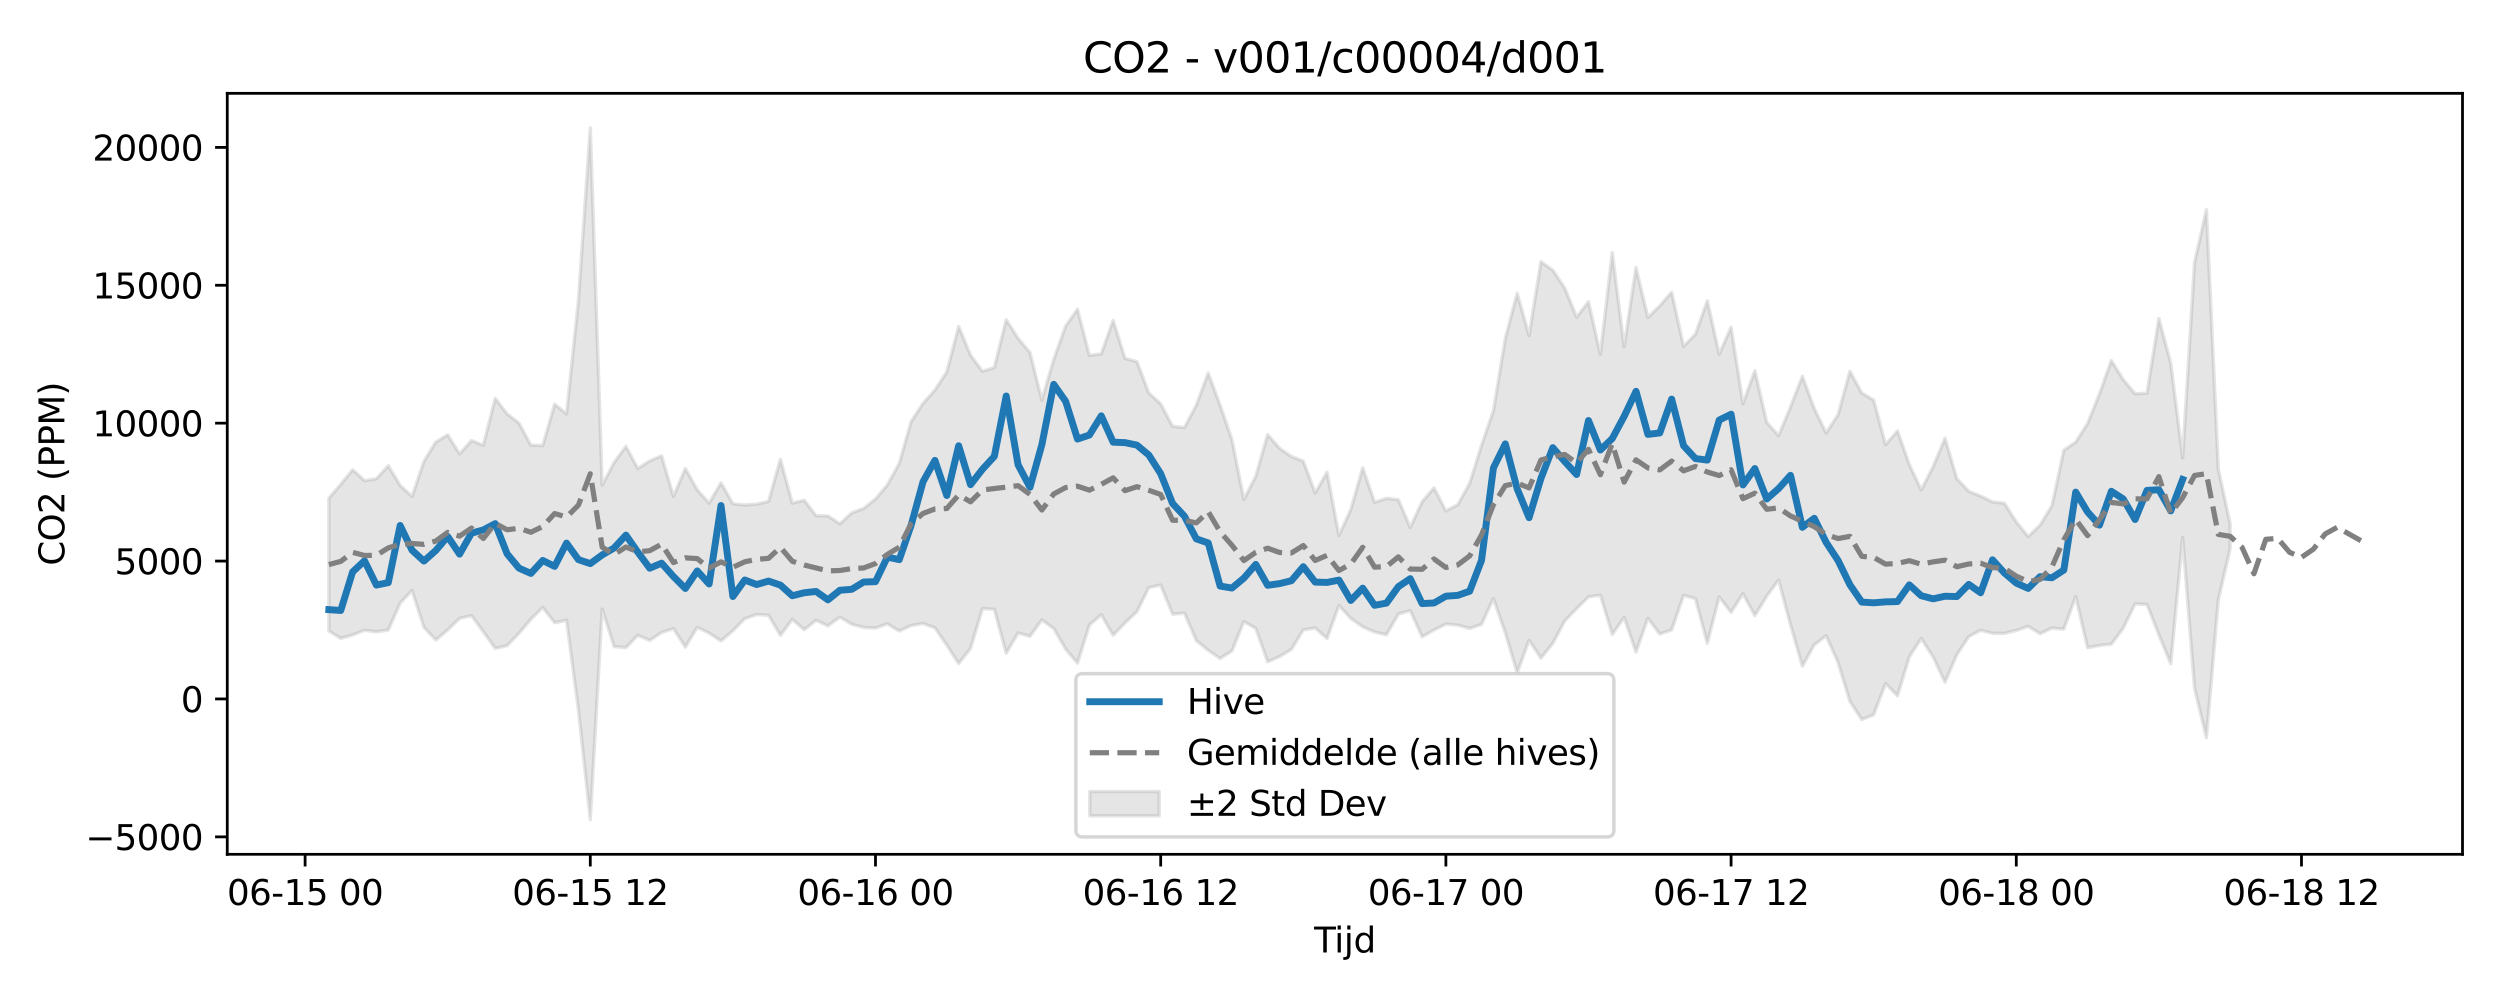 <?xml version="1.0" encoding="utf-8" standalone="no"?>
<!DOCTYPE svg PUBLIC "-//W3C//DTD SVG 1.1//EN"
  "http://www.w3.org/Graphics/SVG/1.1/DTD/svg11.dtd">
<svg xmlns:xlink="http://www.w3.org/1999/xlink" width="720pt" height="288pt" viewBox="0 0 720 288" xmlns="http://www.w3.org/2000/svg" version="1.1">
 <defs>
  <style type="text/css">*{stroke-linejoin: round; stroke-linecap: butt}</style>
 </defs>
 <g id="figure_1">
  <g id="patch_1">
   <path d="M 0 288 
L 720 288 
L 720 0 
L 0 0 
z
" style="fill: #ffffff"/>
  </g>
  <g id="axes_1">
   <g id="patch_2">
    <path d="M 65.45 246.04 
L 709.2 246.04 
L 709.2 26.88 
L 65.45 26.88 
z
" style="fill: #ffffff"/>
   </g>
   <g id="FillBetweenPolyCollection_1">
    <defs>
     <path id="md2207ebd3d" d="M 94.711 -144.505 
L 94.711 -106.296 
L 98.134 -104.149 
L 101.556 -105.129 
L 104.979 -106.464 
L 108.401 -106.031 
L 111.823 -106.551 
L 115.246 -114.322 
L 118.668 -117.931 
L 122.09 -107.316 
L 125.513 -103.682 
L 128.935 -106.59 
L 132.358 -109.899 
L 135.78 -110.711 
L 139.202 -106.063 
L 142.625 -101.258 
L 146.047 -102.054 
L 149.469 -105.59 
L 152.892 -109.633 
L 156.314 -113.046 
L 159.737 -108.654 
L 163.159 -109.371 
L 166.581 -83.58 
L 170.004 -51.922 
L 173.426 -112.604 
L 176.849 -101.773 
L 180.271 -101.484 
L 183.693 -105.042 
L 187.116 -103.551 
L 190.538 -105.84 
L 193.96 -106.954 
L 197.383 -101.615 
L 200.805 -107.307 
L 204.228 -105.653 
L 207.65 -103.421 
L 211.072 -106.327 
L 214.495 -109.816 
L 217.917 -111.025 
L 221.339 -110.796 
L 224.762 -105.009 
L 228.184 -109.615 
L 231.607 -106.638 
L 235.029 -109.355 
L 238.451 -107.757 
L 241.874 -110.27 
L 245.296 -108.201 
L 248.719 -107.299 
L 252.141 -107.111 
L 255.563 -108.323 
L 258.986 -106.271 
L 262.408 -107.834 
L 265.83 -108.431 
L 269.253 -107.189 
L 272.675 -102.196 
L 276.098 -96.897 
L 279.52 -101.253 
L 282.942 -112.696 
L 286.365 -112.519 
L 289.787 -99.861 
L 293.21 -105.693 
L 296.632 -104.758 
L 300.054 -109.466 
L 303.477 -106.975 
L 306.899 -101.075 
L 310.321 -97.002 
L 313.744 -108.002 
L 317.166 -110.962 
L 320.589 -105.039 
L 324.011 -108.609 
L 327.433 -111.819 
L 330.856 -118.778 
L 334.278 -119.501 
L 337.7 -111.116 
L 341.123 -111.425 
L 344.545 -103.491 
L 347.968 -100.711 
L 351.39 -98.356 
L 354.812 -100.538 
L 358.235 -108.984 
L 361.657 -107.026 
L 365.08 -97.409 
L 368.502 -98.893 
L 371.924 -100.966 
L 375.347 -106.58 
L 378.769 -107.15 
L 382.191 -104.107 
L 385.614 -113.606 
L 389.036 -109.884 
L 392.459 -107.488 
L 395.881 -105.976 
L 399.303 -105.194 
L 402.726 -111.151 
L 406.148 -112.146 
L 409.57 -104.604 
L 412.993 -106.54 
L 416.415 -108.271 
L 419.838 -107.964 
L 423.26 -106.998 
L 426.682 -108.181 
L 430.105 -115.594 
L 433.527 -105.748 
L 436.95 -94.215 
L 440.372 -103.611 
L 443.794 -98.43 
L 447.217 -102.735 
L 450.639 -109.166 
L 454.061 -112.701 
L 457.484 -116.091 
L 460.906 -116.6 
L 464.329 -105.274 
L 467.751 -110.151 
L 471.173 -100.209 
L 474.596 -109.945 
L 478.018 -105.41 
L 481.44 -106.566 
L 484.863 -116.543 
L 488.285 -115.591 
L 491.708 -102.75 
L 495.13 -116.097 
L 498.552 -111.635 
L 501.975 -117.035 
L 505.397 -110.698 
L 508.82 -116.31 
L 512.242 -120.926 
L 515.664 -108.047 
L 519.087 -96.128 
L 522.509 -102.298 
L 525.931 -104.86 
L 529.354 -97.214 
L 532.776 -85.988 
L 536.199 -80.753 
L 539.621 -82.165 
L 543.043 -91.142 
L 546.466 -87.588 
L 549.888 -98.827 
L 553.311 -104.102 
L 556.733 -98.799 
L 560.155 -91.526 
L 563.578 -99.445 
L 567 -104.655 
L 570.422 -106.492 
L 573.845 -105.613 
L 577.267 -105.587 
L 580.69 -106.434 
L 584.112 -107.606 
L 587.534 -105.497 
L 590.957 -107.121 
L 594.379 -106.812 
L 597.801 -116.172 
L 601.224 -101.449 
L 604.646 -102.103 
L 608.069 -102.481 
L 611.491 -107.085 
L 614.913 -114.084 
L 618.336 -113.919 
L 621.758 -105.178 
L 625.181 -96.848 
L 628.603 -133.2 
L 632.025 -89.754 
L 635.448 -75.549 
L 638.87 -115.217 
L 642.292 -130.009 
L 642.292 -137.078 
L 642.292 -137.078 
L 638.87 -152.98 
L 635.448 -227.6 
L 632.025 -212.407 
L 628.603 -156.165 
L 625.181 -183.405 
L 621.758 -196.275 
L 618.336 -174.75 
L 614.913 -174.581 
L 611.491 -178.666 
L 608.069 -184.164 
L 604.646 -174.564 
L 601.224 -166.038 
L 597.801 -160.664 
L 594.379 -158.318 
L 590.957 -142.372 
L 587.534 -136.734 
L 584.112 -133.458 
L 580.69 -137.692 
L 577.267 -143.074 
L 573.845 -143.444 
L 570.422 -145.122 
L 567 -146.484 
L 563.578 -150.126 
L 560.155 -161.817 
L 556.733 -153.579 
L 553.311 -146.901 
L 549.888 -154.209 
L 546.466 -163.898 
L 543.043 -159.916 
L 539.621 -172.79 
L 536.199 -174.785 
L 532.776 -181.071 
L 529.354 -168.58 
L 525.931 -163.292 
L 522.509 -170.343 
L 519.087 -179.655 
L 515.664 -170.774 
L 512.242 -162.52 
L 508.82 -166.365 
L 505.397 -181.236 
L 501.975 -171.739 
L 498.552 -193.778 
L 495.13 -185.99 
L 491.708 -201.357 
L 488.285 -191.724 
L 484.863 -188.265 
L 481.44 -203.861 
L 478.018 -199.935 
L 474.596 -196.555 
L 471.173 -210.935 
L 467.751 -188.146 
L 464.329 -215.228 
L 460.906 -185.948 
L 457.484 -201.094 
L 454.061 -196.664 
L 450.639 -205.072 
L 447.217 -210.168 
L 443.794 -212.626 
L 440.372 -191.352 
L 436.95 -203.545 
L 433.527 -190.545 
L 430.105 -169.712 
L 426.682 -159.716 
L 423.26 -148.796 
L 419.838 -142.647 
L 416.415 -140.849 
L 412.993 -147.487 
L 409.57 -143.492 
L 406.148 -136.087 
L 402.726 -144.093 
L 399.303 -144.479 
L 395.881 -143.342 
L 392.459 -153.26 
L 389.036 -141.267 
L 385.614 -133.773 
L 382.191 -152.015 
L 378.769 -146.021 
L 375.347 -155.19 
L 371.924 -156.514 
L 368.502 -158.899 
L 365.08 -162.836 
L 361.657 -150.833 
L 358.235 -144.131 
L 354.812 -161.365 
L 351.39 -171.324 
L 347.968 -180.578 
L 344.545 -171.322 
L 341.123 -164.854 
L 337.7 -165.238 
L 334.278 -171.685 
L 330.856 -174.815 
L 327.433 -183.863 
L 324.011 -184.768 
L 320.589 -195.735 
L 317.166 -186.06 
L 313.744 -185.655 
L 310.321 -198.959 
L 306.899 -194.086 
L 303.477 -184.501 
L 300.054 -172.765 
L 296.632 -186.476 
L 293.21 -190.555 
L 289.787 -195.904 
L 286.365 -182.135 
L 282.942 -181.066 
L 279.52 -185.698 
L 276.098 -193.991 
L 272.675 -180.906 
L 269.253 -175.632 
L 265.83 -171.829 
L 262.408 -166.573 
L 258.986 -154.562 
L 255.563 -148.34 
L 252.141 -144.297 
L 248.719 -141.555 
L 245.296 -140.299 
L 241.874 -137.127 
L 238.451 -139.417 
L 235.029 -139.465 
L 231.607 -143.922 
L 228.184 -143.095 
L 224.762 -155.714 
L 221.339 -143.597 
L 217.917 -142.789 
L 214.495 -142.579 
L 211.072 -142.916 
L 207.65 -148.944 
L 204.228 -143.097 
L 200.805 -146.927 
L 197.383 -153.07 
L 193.96 -145.032 
L 190.538 -156.709 
L 187.116 -155.269 
L 183.693 -153.07 
L 180.271 -159.448 
L 176.849 -154.785 
L 173.426 -148.272 
L 170.004 -251.158 
L 166.581 -201.471 
L 163.159 -168.814 
L 159.737 -171.554 
L 156.314 -159.676 
L 152.892 -159.793 
L 149.469 -166.129 
L 146.047 -168.806 
L 142.625 -173.262 
L 139.202 -159.774 
L 135.78 -161.117 
L 132.358 -157.29 
L 128.935 -162.764 
L 125.513 -160.688 
L 122.09 -155.123 
L 118.668 -145.018 
L 115.246 -148.195 
L 111.823 -153.881 
L 108.401 -150.111 
L 104.979 -149.572 
L 101.556 -152.716 
L 98.134 -148.492 
L 94.711 -144.505 
z
" style="stroke: #808080; stroke-opacity: 0.2"/>
    </defs>
    <g clip-path="url(#pa7e0ad88be)">
     <use xlink:href="#md2207ebd3d" x="0" y="288" style="fill: #808080; fill-opacity: 0.2; stroke: #808080; stroke-opacity: 0.2"/>
    </g>
   </g>
   <g id="matplotlib.axis_1">
    <g id="xtick_1">
     <g id="line2d_1">
      <defs>
       <path id="mec229fa449" d="M 0 0 
L 0 3.5 
" style="stroke: #000000; stroke-width: 0.8"/>
      </defs>
      <g>
       <use xlink:href="#mec229fa449" x="87.867" y="246.04" style="stroke: #000000; stroke-width: 0.8"/>
      </g>
     </g>
     <g id="text_1">
      <!-- 06-15 00 -->
      <g transform="translate(65.386 260.638) scale(0.1 -0.1)">
       <defs>
        <path id="DejaVuSans-30" d="M 2034 4250 
Q 1547 4250 1301 3770 
Q 1056 3291 1056 2328 
Q 1056 1369 1301 889 
Q 1547 409 2034 409 
Q 2525 409 2770 889 
Q 3016 1369 3016 2328 
Q 3016 3291 2770 3770 
Q 2525 4250 2034 4250 
z
M 2034 4750 
Q 2819 4750 3233 4129 
Q 3647 3509 3647 2328 
Q 3647 1150 3233 529 
Q 2819 -91 2034 -91 
Q 1250 -91 836 529 
Q 422 1150 422 2328 
Q 422 3509 836 4129 
Q 1250 4750 2034 4750 
z
" transform="scale(0.016)"/>
        <path id="DejaVuSans-36" d="M 2113 2584 
Q 1688 2584 1439 2293 
Q 1191 2003 1191 1497 
Q 1191 994 1439 701 
Q 1688 409 2113 409 
Q 2538 409 2786 701 
Q 3034 994 3034 1497 
Q 3034 2003 2786 2293 
Q 2538 2584 2113 2584 
z
M 3366 4563 
L 3366 3988 
Q 3128 4100 2886 4159 
Q 2644 4219 2406 4219 
Q 1781 4219 1451 3797 
Q 1122 3375 1075 2522 
Q 1259 2794 1537 2939 
Q 1816 3084 2150 3084 
Q 2853 3084 3261 2657 
Q 3669 2231 3669 1497 
Q 3669 778 3244 343 
Q 2819 -91 2113 -91 
Q 1303 -91 875 529 
Q 447 1150 447 2328 
Q 447 3434 972 4092 
Q 1497 4750 2381 4750 
Q 2619 4750 2861 4703 
Q 3103 4656 3366 4563 
z
" transform="scale(0.016)"/>
        <path id="DejaVuSans-2d" d="M 313 2009 
L 1997 2009 
L 1997 1497 
L 313 1497 
L 313 2009 
z
" transform="scale(0.016)"/>
        <path id="DejaVuSans-31" d="M 794 531 
L 1825 531 
L 1825 4091 
L 703 3866 
L 703 4441 
L 1819 4666 
L 2450 4666 
L 2450 531 
L 3481 531 
L 3481 0 
L 794 0 
L 794 531 
z
" transform="scale(0.016)"/>
        <path id="DejaVuSans-35" d="M 691 4666 
L 3169 4666 
L 3169 4134 
L 1269 4134 
L 1269 2991 
Q 1406 3038 1543 3061 
Q 1681 3084 1819 3084 
Q 2600 3084 3056 2656 
Q 3513 2228 3513 1497 
Q 3513 744 3044 326 
Q 2575 -91 1722 -91 
Q 1428 -91 1123 -41 
Q 819 9 494 109 
L 494 744 
Q 775 591 1075 516 
Q 1375 441 1709 441 
Q 2250 441 2565 725 
Q 2881 1009 2881 1497 
Q 2881 1984 2565 2268 
Q 2250 2553 1709 2553 
Q 1456 2553 1204 2497 
Q 953 2441 691 2322 
L 691 4666 
z
" transform="scale(0.016)"/>
        <path id="DejaVuSans-20" transform="scale(0.016)"/>
       </defs>
       <use xlink:href="#DejaVuSans-30"/>
       <use xlink:href="#DejaVuSans-36" transform="translate(63.623 0)"/>
       <use xlink:href="#DejaVuSans-2d" transform="translate(127.246 0)"/>
       <use xlink:href="#DejaVuSans-31" transform="translate(163.33 0)"/>
       <use xlink:href="#DejaVuSans-35" transform="translate(226.953 0)"/>
       <use xlink:href="#DejaVuSans-20" transform="translate(290.576 0)"/>
       <use xlink:href="#DejaVuSans-30" transform="translate(322.363 0)"/>
       <use xlink:href="#DejaVuSans-30" transform="translate(385.986 0)"/>
      </g>
     </g>
    </g>
    <g id="xtick_2">
     <g id="line2d_2">
      <g>
       <use xlink:href="#mec229fa449" x="170.004" y="246.04" style="stroke: #000000; stroke-width: 0.8"/>
      </g>
     </g>
     <g id="text_2">
      <!-- 06-15 12 -->
      <g transform="translate(147.523 260.638) scale(0.1 -0.1)">
       <defs>
        <path id="DejaVuSans-32" d="M 1228 531 
L 3431 531 
L 3431 0 
L 469 0 
L 469 531 
Q 828 903 1448 1529 
Q 2069 2156 2228 2338 
Q 2531 2678 2651 2914 
Q 2772 3150 2772 3378 
Q 2772 3750 2511 3984 
Q 2250 4219 1831 4219 
Q 1534 4219 1204 4116 
Q 875 4013 500 3803 
L 500 4441 
Q 881 4594 1212 4672 
Q 1544 4750 1819 4750 
Q 2544 4750 2975 4387 
Q 3406 4025 3406 3419 
Q 3406 3131 3298 2873 
Q 3191 2616 2906 2266 
Q 2828 2175 2409 1742 
Q 1991 1309 1228 531 
z
" transform="scale(0.016)"/>
       </defs>
       <use xlink:href="#DejaVuSans-30"/>
       <use xlink:href="#DejaVuSans-36" transform="translate(63.623 0)"/>
       <use xlink:href="#DejaVuSans-2d" transform="translate(127.246 0)"/>
       <use xlink:href="#DejaVuSans-31" transform="translate(163.33 0)"/>
       <use xlink:href="#DejaVuSans-35" transform="translate(226.953 0)"/>
       <use xlink:href="#DejaVuSans-20" transform="translate(290.576 0)"/>
       <use xlink:href="#DejaVuSans-31" transform="translate(322.363 0)"/>
       <use xlink:href="#DejaVuSans-32" transform="translate(385.986 0)"/>
      </g>
     </g>
    </g>
    <g id="xtick_3">
     <g id="line2d_3">
      <g>
       <use xlink:href="#mec229fa449" x="252.141" y="246.04" style="stroke: #000000; stroke-width: 0.8"/>
      </g>
     </g>
     <g id="text_3">
      <!-- 06-16 00 -->
      <g transform="translate(229.66 260.638) scale(0.1 -0.1)">
       <use xlink:href="#DejaVuSans-30"/>
       <use xlink:href="#DejaVuSans-36" transform="translate(63.623 0)"/>
       <use xlink:href="#DejaVuSans-2d" transform="translate(127.246 0)"/>
       <use xlink:href="#DejaVuSans-31" transform="translate(163.33 0)"/>
       <use xlink:href="#DejaVuSans-36" transform="translate(226.953 0)"/>
       <use xlink:href="#DejaVuSans-20" transform="translate(290.576 0)"/>
       <use xlink:href="#DejaVuSans-30" transform="translate(322.363 0)"/>
       <use xlink:href="#DejaVuSans-30" transform="translate(385.986 0)"/>
      </g>
     </g>
    </g>
    <g id="xtick_4">
     <g id="line2d_4">
      <g>
       <use xlink:href="#mec229fa449" x="334.278" y="246.04" style="stroke: #000000; stroke-width: 0.8"/>
      </g>
     </g>
     <g id="text_4">
      <!-- 06-16 12 -->
      <g transform="translate(311.798 260.638) scale(0.1 -0.1)">
       <use xlink:href="#DejaVuSans-30"/>
       <use xlink:href="#DejaVuSans-36" transform="translate(63.623 0)"/>
       <use xlink:href="#DejaVuSans-2d" transform="translate(127.246 0)"/>
       <use xlink:href="#DejaVuSans-31" transform="translate(163.33 0)"/>
       <use xlink:href="#DejaVuSans-36" transform="translate(226.953 0)"/>
       <use xlink:href="#DejaVuSans-20" transform="translate(290.576 0)"/>
       <use xlink:href="#DejaVuSans-31" transform="translate(322.363 0)"/>
       <use xlink:href="#DejaVuSans-32" transform="translate(385.986 0)"/>
      </g>
     </g>
    </g>
    <g id="xtick_5">
     <g id="line2d_5">
      <g>
       <use xlink:href="#mec229fa449" x="416.415" y="246.04" style="stroke: #000000; stroke-width: 0.8"/>
      </g>
     </g>
     <g id="text_5">
      <!-- 06-17 00 -->
      <g transform="translate(393.935 260.638) scale(0.1 -0.1)">
       <defs>
        <path id="DejaVuSans-37" d="M 525 4666 
L 3525 4666 
L 3525 4397 
L 1831 0 
L 1172 0 
L 2766 4134 
L 525 4134 
L 525 4666 
z
" transform="scale(0.016)"/>
       </defs>
       <use xlink:href="#DejaVuSans-30"/>
       <use xlink:href="#DejaVuSans-36" transform="translate(63.623 0)"/>
       <use xlink:href="#DejaVuSans-2d" transform="translate(127.246 0)"/>
       <use xlink:href="#DejaVuSans-31" transform="translate(163.33 0)"/>
       <use xlink:href="#DejaVuSans-37" transform="translate(226.953 0)"/>
       <use xlink:href="#DejaVuSans-20" transform="translate(290.576 0)"/>
       <use xlink:href="#DejaVuSans-30" transform="translate(322.363 0)"/>
       <use xlink:href="#DejaVuSans-30" transform="translate(385.986 0)"/>
      </g>
     </g>
    </g>
    <g id="xtick_6">
     <g id="line2d_6">
      <g>
       <use xlink:href="#mec229fa449" x="498.552" y="246.04" style="stroke: #000000; stroke-width: 0.8"/>
      </g>
     </g>
     <g id="text_6">
      <!-- 06-17 12 -->
      <g transform="translate(476.072 260.638) scale(0.1 -0.1)">
       <use xlink:href="#DejaVuSans-30"/>
       <use xlink:href="#DejaVuSans-36" transform="translate(63.623 0)"/>
       <use xlink:href="#DejaVuSans-2d" transform="translate(127.246 0)"/>
       <use xlink:href="#DejaVuSans-31" transform="translate(163.33 0)"/>
       <use xlink:href="#DejaVuSans-37" transform="translate(226.953 0)"/>
       <use xlink:href="#DejaVuSans-20" transform="translate(290.576 0)"/>
       <use xlink:href="#DejaVuSans-31" transform="translate(322.363 0)"/>
       <use xlink:href="#DejaVuSans-32" transform="translate(385.986 0)"/>
      </g>
     </g>
    </g>
    <g id="xtick_7">
     <g id="line2d_7">
      <g>
       <use xlink:href="#mec229fa449" x="580.69" y="246.04" style="stroke: #000000; stroke-width: 0.8"/>
      </g>
     </g>
     <g id="text_7">
      <!-- 06-18 00 -->
      <g transform="translate(558.209 260.638) scale(0.1 -0.1)">
       <defs>
        <path id="DejaVuSans-38" d="M 2034 2216 
Q 1584 2216 1326 1975 
Q 1069 1734 1069 1313 
Q 1069 891 1326 650 
Q 1584 409 2034 409 
Q 2484 409 2743 651 
Q 3003 894 3003 1313 
Q 3003 1734 2745 1975 
Q 2488 2216 2034 2216 
z
M 1403 2484 
Q 997 2584 770 2862 
Q 544 3141 544 3541 
Q 544 4100 942 4425 
Q 1341 4750 2034 4750 
Q 2731 4750 3128 4425 
Q 3525 4100 3525 3541 
Q 3525 3141 3298 2862 
Q 3072 2584 2669 2484 
Q 3125 2378 3379 2068 
Q 3634 1759 3634 1313 
Q 3634 634 3220 271 
Q 2806 -91 2034 -91 
Q 1263 -91 848 271 
Q 434 634 434 1313 
Q 434 1759 690 2068 
Q 947 2378 1403 2484 
z
M 1172 3481 
Q 1172 3119 1398 2916 
Q 1625 2713 2034 2713 
Q 2441 2713 2670 2916 
Q 2900 3119 2900 3481 
Q 2900 3844 2670 4047 
Q 2441 4250 2034 4250 
Q 1625 4250 1398 4047 
Q 1172 3844 1172 3481 
z
" transform="scale(0.016)"/>
       </defs>
       <use xlink:href="#DejaVuSans-30"/>
       <use xlink:href="#DejaVuSans-36" transform="translate(63.623 0)"/>
       <use xlink:href="#DejaVuSans-2d" transform="translate(127.246 0)"/>
       <use xlink:href="#DejaVuSans-31" transform="translate(163.33 0)"/>
       <use xlink:href="#DejaVuSans-38" transform="translate(226.953 0)"/>
       <use xlink:href="#DejaVuSans-20" transform="translate(290.576 0)"/>
       <use xlink:href="#DejaVuSans-30" transform="translate(322.363 0)"/>
       <use xlink:href="#DejaVuSans-30" transform="translate(385.986 0)"/>
      </g>
     </g>
    </g>
    <g id="xtick_8">
     <g id="line2d_8">
      <g>
       <use xlink:href="#mec229fa449" x="662.827" y="246.04" style="stroke: #000000; stroke-width: 0.8"/>
      </g>
     </g>
     <g id="text_8">
      <!-- 06-18 12 -->
      <g transform="translate(640.346 260.638) scale(0.1 -0.1)">
       <use xlink:href="#DejaVuSans-30"/>
       <use xlink:href="#DejaVuSans-36" transform="translate(63.623 0)"/>
       <use xlink:href="#DejaVuSans-2d" transform="translate(127.246 0)"/>
       <use xlink:href="#DejaVuSans-31" transform="translate(163.33 0)"/>
       <use xlink:href="#DejaVuSans-38" transform="translate(226.953 0)"/>
       <use xlink:href="#DejaVuSans-20" transform="translate(290.576 0)"/>
       <use xlink:href="#DejaVuSans-31" transform="translate(322.363 0)"/>
       <use xlink:href="#DejaVuSans-32" transform="translate(385.986 0)"/>
      </g>
     </g>
    </g>
    <g id="text_9">
     <!-- Tijd -->
     <g transform="translate(378.475 274.317) scale(0.1 -0.1)">
      <defs>
       <path id="DejaVuSans-54" d="M -19 4666 
L 3928 4666 
L 3928 4134 
L 2272 4134 
L 2272 0 
L 1638 0 
L 1638 4134 
L -19 4134 
L -19 4666 
z
" transform="scale(0.016)"/>
       <path id="DejaVuSans-69" d="M 603 3500 
L 1178 3500 
L 1178 0 
L 603 0 
L 603 3500 
z
M 603 4863 
L 1178 4863 
L 1178 4134 
L 603 4134 
L 603 4863 
z
" transform="scale(0.016)"/>
       <path id="DejaVuSans-6a" d="M 603 3500 
L 1178 3500 
L 1178 -63 
Q 1178 -731 923 -1031 
Q 669 -1331 103 -1331 
L -116 -1331 
L -116 -844 
L 38 -844 
Q 366 -844 484 -692 
Q 603 -541 603 -63 
L 603 3500 
z
M 603 4863 
L 1178 4863 
L 1178 4134 
L 603 4134 
L 603 4863 
z
" transform="scale(0.016)"/>
       <path id="DejaVuSans-64" d="M 2906 2969 
L 2906 4863 
L 3481 4863 
L 3481 0 
L 2906 0 
L 2906 525 
Q 2725 213 2448 61 
Q 2172 -91 1784 -91 
Q 1150 -91 751 415 
Q 353 922 353 1747 
Q 353 2572 751 3078 
Q 1150 3584 1784 3584 
Q 2172 3584 2448 3432 
Q 2725 3281 2906 2969 
z
M 947 1747 
Q 947 1113 1208 752 
Q 1469 391 1925 391 
Q 2381 391 2643 752 
Q 2906 1113 2906 1747 
Q 2906 2381 2643 2742 
Q 2381 3103 1925 3103 
Q 1469 3103 1208 2742 
Q 947 2381 947 1747 
z
" transform="scale(0.016)"/>
      </defs>
      <use xlink:href="#DejaVuSans-54"/>
      <use xlink:href="#DejaVuSans-69" transform="translate(57.959 0)"/>
      <use xlink:href="#DejaVuSans-6a" transform="translate(85.742 0)"/>
      <use xlink:href="#DejaVuSans-64" transform="translate(113.525 0)"/>
     </g>
    </g>
   </g>
   <g id="matplotlib.axis_2">
    <g id="ytick_1">
     <g id="line2d_9">
      <defs>
       <path id="m960f0081b2" d="M 0 0 
L -3.5 0 
" style="stroke: #000000; stroke-width: 0.8"/>
      </defs>
      <g>
       <use xlink:href="#m960f0081b2" x="65.45" y="241.011" style="stroke: #000000; stroke-width: 0.8"/>
      </g>
     </g>
     <g id="text_10">
      <!-- −5000 -->
      <g transform="translate(24.62 244.81) scale(0.1 -0.1)">
       <defs>
        <path id="DejaVuSans-2212" d="M 678 2272 
L 4684 2272 
L 4684 1741 
L 678 1741 
L 678 2272 
z
" transform="scale(0.016)"/>
       </defs>
       <use xlink:href="#DejaVuSans-2212"/>
       <use xlink:href="#DejaVuSans-35" transform="translate(83.789 0)"/>
       <use xlink:href="#DejaVuSans-30" transform="translate(147.412 0)"/>
       <use xlink:href="#DejaVuSans-30" transform="translate(211.035 0)"/>
       <use xlink:href="#DejaVuSans-30" transform="translate(274.658 0)"/>
      </g>
     </g>
    </g>
    <g id="ytick_2">
     <g id="line2d_10">
      <g>
       <use xlink:href="#m960f0081b2" x="65.45" y="201.298" style="stroke: #000000; stroke-width: 0.8"/>
      </g>
     </g>
     <g id="text_11">
      <!-- 0 -->
      <g transform="translate(52.087 205.098) scale(0.1 -0.1)">
       <use xlink:href="#DejaVuSans-30"/>
      </g>
     </g>
    </g>
    <g id="ytick_3">
     <g id="line2d_11">
      <g>
       <use xlink:href="#m960f0081b2" x="65.45" y="161.586" style="stroke: #000000; stroke-width: 0.8"/>
      </g>
     </g>
     <g id="text_12">
      <!-- 5000 -->
      <g transform="translate(33 165.385) scale(0.1 -0.1)">
       <use xlink:href="#DejaVuSans-35"/>
       <use xlink:href="#DejaVuSans-30" transform="translate(63.623 0)"/>
       <use xlink:href="#DejaVuSans-30" transform="translate(127.246 0)"/>
       <use xlink:href="#DejaVuSans-30" transform="translate(190.869 0)"/>
      </g>
     </g>
    </g>
    <g id="ytick_4">
     <g id="line2d_12">
      <g>
       <use xlink:href="#m960f0081b2" x="65.45" y="121.874" style="stroke: #000000; stroke-width: 0.8"/>
      </g>
     </g>
     <g id="text_13">
      <!-- 10000 -->
      <g transform="translate(26.637 125.673) scale(0.1 -0.1)">
       <use xlink:href="#DejaVuSans-31"/>
       <use xlink:href="#DejaVuSans-30" transform="translate(63.623 0)"/>
       <use xlink:href="#DejaVuSans-30" transform="translate(127.246 0)"/>
       <use xlink:href="#DejaVuSans-30" transform="translate(190.869 0)"/>
       <use xlink:href="#DejaVuSans-30" transform="translate(254.492 0)"/>
      </g>
     </g>
    </g>
    <g id="ytick_5">
     <g id="line2d_13">
      <g>
       <use xlink:href="#m960f0081b2" x="65.45" y="82.162" style="stroke: #000000; stroke-width: 0.8"/>
      </g>
     </g>
     <g id="text_14">
      <!-- 15000 -->
      <g transform="translate(26.637 85.961) scale(0.1 -0.1)">
       <use xlink:href="#DejaVuSans-31"/>
       <use xlink:href="#DejaVuSans-35" transform="translate(63.623 0)"/>
       <use xlink:href="#DejaVuSans-30" transform="translate(127.246 0)"/>
       <use xlink:href="#DejaVuSans-30" transform="translate(190.869 0)"/>
       <use xlink:href="#DejaVuSans-30" transform="translate(254.492 0)"/>
      </g>
     </g>
    </g>
    <g id="ytick_6">
     <g id="line2d_14">
      <g>
       <use xlink:href="#m960f0081b2" x="65.45" y="42.449" style="stroke: #000000; stroke-width: 0.8"/>
      </g>
     </g>
     <g id="text_15">
      <!-- 20000 -->
      <g transform="translate(26.637 46.248) scale(0.1 -0.1)">
       <use xlink:href="#DejaVuSans-32"/>
       <use xlink:href="#DejaVuSans-30" transform="translate(63.623 0)"/>
       <use xlink:href="#DejaVuSans-30" transform="translate(127.246 0)"/>
       <use xlink:href="#DejaVuSans-30" transform="translate(190.869 0)"/>
       <use xlink:href="#DejaVuSans-30" transform="translate(254.492 0)"/>
      </g>
     </g>
    </g>
    <g id="text_16">
     <!-- CO2 (PPM) -->
     <g transform="translate(18.541 162.903) rotate(-90) scale(0.1 -0.1)">
      <defs>
       <path id="DejaVuSans-43" d="M 4122 4306 
L 4122 3641 
Q 3803 3938 3442 4084 
Q 3081 4231 2675 4231 
Q 1875 4231 1450 3742 
Q 1025 3253 1025 2328 
Q 1025 1406 1450 917 
Q 1875 428 2675 428 
Q 3081 428 3442 575 
Q 3803 722 4122 1019 
L 4122 359 
Q 3791 134 3420 21 
Q 3050 -91 2638 -91 
Q 1578 -91 968 557 
Q 359 1206 359 2328 
Q 359 3453 968 4101 
Q 1578 4750 2638 4750 
Q 3056 4750 3426 4639 
Q 3797 4528 4122 4306 
z
" transform="scale(0.016)"/>
       <path id="DejaVuSans-4f" d="M 2522 4238 
Q 1834 4238 1429 3725 
Q 1025 3213 1025 2328 
Q 1025 1447 1429 934 
Q 1834 422 2522 422 
Q 3209 422 3611 934 
Q 4013 1447 4013 2328 
Q 4013 3213 3611 3725 
Q 3209 4238 2522 4238 
z
M 2522 4750 
Q 3503 4750 4090 4092 
Q 4678 3434 4678 2328 
Q 4678 1225 4090 567 
Q 3503 -91 2522 -91 
Q 1538 -91 948 565 
Q 359 1222 359 2328 
Q 359 3434 948 4092 
Q 1538 4750 2522 4750 
z
" transform="scale(0.016)"/>
       <path id="DejaVuSans-28" d="M 1984 4856 
Q 1566 4138 1362 3434 
Q 1159 2731 1159 2009 
Q 1159 1288 1364 580 
Q 1569 -128 1984 -844 
L 1484 -844 
Q 1016 -109 783 600 
Q 550 1309 550 2009 
Q 550 2706 781 3412 
Q 1013 4119 1484 4856 
L 1984 4856 
z
" transform="scale(0.016)"/>
       <path id="DejaVuSans-50" d="M 1259 4147 
L 1259 2394 
L 2053 2394 
Q 2494 2394 2734 2622 
Q 2975 2850 2975 3272 
Q 2975 3691 2734 3919 
Q 2494 4147 2053 4147 
L 1259 4147 
z
M 628 4666 
L 2053 4666 
Q 2838 4666 3239 4311 
Q 3641 3956 3641 3272 
Q 3641 2581 3239 2228 
Q 2838 1875 2053 1875 
L 1259 1875 
L 1259 0 
L 628 0 
L 628 4666 
z
" transform="scale(0.016)"/>
       <path id="DejaVuSans-4d" d="M 628 4666 
L 1569 4666 
L 2759 1491 
L 3956 4666 
L 4897 4666 
L 4897 0 
L 4281 0 
L 4281 4097 
L 3078 897 
L 2444 897 
L 1241 4097 
L 1241 0 
L 628 0 
L 628 4666 
z
" transform="scale(0.016)"/>
       <path id="DejaVuSans-29" d="M 513 4856 
L 1013 4856 
Q 1481 4119 1714 3412 
Q 1947 2706 1947 2009 
Q 1947 1309 1714 600 
Q 1481 -109 1013 -844 
L 513 -844 
Q 928 -128 1133 580 
Q 1338 1288 1338 2009 
Q 1338 2731 1133 3434 
Q 928 4138 513 4856 
z
" transform="scale(0.016)"/>
      </defs>
      <use xlink:href="#DejaVuSans-43"/>
      <use xlink:href="#DejaVuSans-4f" transform="translate(69.824 0)"/>
      <use xlink:href="#DejaVuSans-32" transform="translate(148.535 0)"/>
      <use xlink:href="#DejaVuSans-20" transform="translate(212.158 0)"/>
      <use xlink:href="#DejaVuSans-28" transform="translate(243.945 0)"/>
      <use xlink:href="#DejaVuSans-50" transform="translate(282.959 0)"/>
      <use xlink:href="#DejaVuSans-50" transform="translate(343.262 0)"/>
      <use xlink:href="#DejaVuSans-4d" transform="translate(403.564 0)"/>
      <use xlink:href="#DejaVuSans-29" transform="translate(489.844 0)"/>
     </g>
    </g>
   </g>
   <g id="line2d_15">
    <path d="M 94.711 175.581 
L 98.134 175.816 
L 101.556 164.713 
L 104.979 161.501 
L 108.401 168.501 
L 111.823 167.802 
L 115.246 151.338 
L 118.668 158.465 
L 122.09 161.586 
L 125.513 158.544 
L 128.935 154.517 
L 132.358 159.587 
L 135.78 153.551 
L 139.202 152.622 
L 142.625 150.811 
L 146.047 159.508 
L 149.469 163.625 
L 152.892 165.142 
L 156.314 161.411 
L 159.737 163.114 
L 163.159 156.418 
L 166.581 161.171 
L 170.004 162.32 
L 173.426 159.823 
L 176.849 157.824 
L 180.271 154.123 
L 183.693 159.023 
L 187.116 163.641 
L 190.538 162.198 
L 193.96 166.042 
L 197.383 169.484 
L 200.805 164.432 
L 204.228 168.186 
L 207.65 145.598 
L 211.072 171.796 
L 214.495 167.035 
L 217.917 168.345 
L 221.339 167.35 
L 224.762 168.507 
L 228.184 171.578 
L 231.607 170.715 
L 235.029 170.339 
L 238.451 172.756 
L 241.874 169.995 
L 245.296 169.719 
L 248.719 167.622 
L 252.141 167.519 
L 255.563 160.442 
L 258.986 161.181 
L 262.408 151.266 
L 265.83 138.749 
L 269.253 132.588 
L 272.675 142.702 
L 276.098 128.381 
L 279.52 139.578 
L 282.942 135.154 
L 286.365 131.439 
L 289.787 114.051 
L 293.21 133.87 
L 296.632 140.335 
L 300.054 128.074 
L 303.477 110.704 
L 306.899 115.575 
L 310.321 126.449 
L 313.744 125.294 
L 317.166 119.769 
L 320.589 127.349 
L 324.011 127.479 
L 327.433 128.199 
L 330.856 131.039 
L 334.278 136.414 
L 337.7 145 
L 341.123 148.674 
L 344.545 155.19 
L 347.968 156.373 
L 351.39 168.785 
L 354.812 169.354 
L 358.235 166.497 
L 361.657 162.55 
L 365.08 168.562 
L 368.502 168.086 
L 371.924 167.244 
L 375.347 163.206 
L 378.769 167.641 
L 382.191 167.742 
L 385.614 167.066 
L 389.036 172.933 
L 392.459 169.388 
L 395.881 174.323 
L 399.303 173.698 
L 402.726 168.959 
L 406.148 166.661 
L 409.57 173.836 
L 412.993 173.656 
L 416.415 171.7 
L 419.838 171.469 
L 423.26 170.27 
L 426.682 161.372 
L 430.105 134.759 
L 433.527 127.841 
L 436.95 140.782 
L 440.372 149.09 
L 443.794 137.759 
L 447.217 128.929 
L 450.639 132.919 
L 454.061 136.655 
L 457.484 121.111 
L 460.906 129.602 
L 464.329 126.3 
L 467.751 119.912 
L 471.173 112.706 
L 474.596 125.106 
L 478.018 124.688 
L 481.44 114.951 
L 484.863 128.358 
L 488.285 132.072 
L 491.708 132.506 
L 495.13 120.984 
L 498.552 119.295 
L 501.975 139.654 
L 505.397 134.937 
L 508.82 143.708 
L 512.242 140.7 
L 515.664 136.898 
L 519.087 151.862 
L 522.509 149.262 
L 525.931 156.209 
L 529.354 161.411 
L 532.776 168.417 
L 536.199 173.405 
L 539.621 173.606 
L 543.043 173.336 
L 546.466 173.256 
L 549.888 168.441 
L 553.311 171.567 
L 556.733 172.459 
L 560.155 171.718 
L 563.578 171.803 
L 567 168.303 
L 570.422 170.717 
L 573.845 161.231 
L 577.267 165.017 
L 580.69 167.932 
L 584.112 169.462 
L 587.534 166.079 
L 590.957 166.397 
L 594.379 164.173 
L 597.801 141.733 
L 601.224 147.446 
L 604.646 151.237 
L 608.069 141.492 
L 611.491 143.702 
L 614.913 149.612 
L 618.336 141.227 
L 621.758 141.05 
L 625.181 147.134 
L 628.603 138.092 
L 628.603 138.092 
" clip-path="url(#pa7e0ad88be)" style="fill: none; stroke: #1f77b4; stroke-width: 2; stroke-linecap: square"/>
   </g>
   <g id="line2d_16">
    <path d="M 94.711 162.6 
L 98.134 161.679 
L 101.556 159.077 
L 104.979 159.982 
L 108.401 159.929 
L 111.823 157.784 
L 115.246 156.741 
L 118.668 156.526 
L 122.09 156.78 
L 125.513 155.815 
L 128.935 153.323 
L 132.358 154.405 
L 135.78 152.086 
L 139.202 155.081 
L 142.625 150.74 
L 146.047 152.57 
L 149.469 152.141 
L 152.892 153.287 
L 156.314 151.639 
L 159.737 147.896 
L 163.159 148.908 
L 166.581 145.475 
L 170.004 136.46 
L 173.426 157.562 
L 176.849 159.721 
L 180.271 157.534 
L 183.693 158.944 
L 187.116 158.59 
L 190.538 156.725 
L 193.96 162.007 
L 197.383 160.658 
L 200.805 160.883 
L 204.228 163.625 
L 207.65 161.817 
L 211.072 163.378 
L 214.495 161.802 
L 217.917 161.093 
L 221.339 160.803 
L 224.762 157.638 
L 228.184 161.645 
L 231.607 162.72 
L 238.451 164.413 
L 241.874 164.302 
L 245.296 163.75 
L 248.719 163.573 
L 252.141 162.296 
L 255.563 159.669 
L 258.986 157.584 
L 262.408 150.797 
L 265.83 147.87 
L 269.253 146.589 
L 272.675 146.449 
L 276.098 142.556 
L 279.52 144.525 
L 282.942 141.119 
L 293.21 139.876 
L 296.632 142.383 
L 300.054 146.885 
L 303.477 142.262 
L 306.899 140.42 
L 310.321 140.019 
L 313.744 141.171 
L 317.166 139.489 
L 320.589 137.613 
L 324.011 141.312 
L 327.433 140.159 
L 330.856 141.203 
L 334.278 142.407 
L 337.7 149.823 
L 341.123 149.861 
L 344.545 150.594 
L 347.968 147.356 
L 351.39 153.16 
L 354.812 157.048 
L 358.235 161.443 
L 361.657 159.07 
L 365.08 157.878 
L 368.502 159.104 
L 371.924 159.26 
L 375.347 157.115 
L 378.769 161.415 
L 382.191 159.939 
L 385.614 164.31 
L 389.036 162.424 
L 392.459 157.626 
L 395.881 163.341 
L 399.303 163.163 
L 402.726 160.378 
L 406.148 163.884 
L 409.57 163.952 
L 412.993 160.986 
L 416.415 163.44 
L 419.838 162.695 
L 423.26 160.103 
L 426.682 154.051 
L 430.105 145.347 
L 433.527 139.853 
L 436.95 139.12 
L 440.372 140.518 
L 443.794 132.472 
L 447.217 131.549 
L 450.639 130.881 
L 454.061 133.318 
L 457.484 129.408 
L 460.906 136.726 
L 464.329 127.749 
L 467.751 138.852 
L 471.173 132.428 
L 474.596 134.75 
L 478.018 135.328 
L 481.44 132.787 
L 484.863 135.596 
L 488.285 134.342 
L 491.708 135.946 
L 495.13 136.956 
L 498.552 135.293 
L 501.975 143.613 
L 505.397 142.033 
L 508.82 146.662 
L 512.242 146.277 
L 515.664 148.589 
L 522.509 151.68 
L 525.931 153.924 
L 529.354 155.103 
L 532.776 154.47 
L 536.199 160.231 
L 539.621 160.522 
L 543.043 162.471 
L 546.466 162.257 
L 549.888 161.482 
L 553.311 162.499 
L 556.733 161.811 
L 560.155 161.329 
L 563.578 163.215 
L 567 162.431 
L 570.422 162.193 
L 573.845 163.471 
L 577.267 163.669 
L 580.69 165.937 
L 584.112 167.468 
L 587.534 166.885 
L 590.957 163.254 
L 594.379 155.435 
L 597.801 149.582 
L 601.224 154.256 
L 604.646 149.666 
L 608.069 144.678 
L 611.491 145.125 
L 614.913 143.667 
L 618.336 143.666 
L 621.758 137.273 
L 625.181 147.873 
L 628.603 143.318 
L 632.025 136.92 
L 635.448 136.425 
L 638.87 153.902 
L 642.292 154.456 
L 645.715 157.644 
L 649.137 165.232 
L 652.56 155.312 
L 655.982 155.06 
L 659.404 159.071 
L 662.827 160.517 
L 666.249 158.166 
L 669.671 153.763 
L 673.094 151.875 
L 679.939 155.711 
L 679.939 155.711 
" clip-path="url(#pa7e0ad88be)" style="fill: none; stroke-dasharray: 5.55,2.4; stroke-dashoffset: 0; stroke: #808080; stroke-width: 1.5"/>
   </g>
   <g id="patch_3">
    <path d="M 65.45 246.04 
L 65.45 26.88 
" style="fill: none; stroke: #000000; stroke-width: 0.8; stroke-linejoin: miter; stroke-linecap: square"/>
   </g>
   <g id="patch_4">
    <path d="M 709.2 246.04 
L 709.2 26.88 
" style="fill: none; stroke: #000000; stroke-width: 0.8; stroke-linejoin: miter; stroke-linecap: square"/>
   </g>
   <g id="patch_5">
    <path d="M 65.45 246.04 
L 709.2 246.04 
" style="fill: none; stroke: #000000; stroke-width: 0.8; stroke-linejoin: miter; stroke-linecap: square"/>
   </g>
   <g id="patch_6">
    <path d="M 65.45 26.88 
L 709.2 26.88 
" style="fill: none; stroke: #000000; stroke-width: 0.8; stroke-linejoin: miter; stroke-linecap: square"/>
   </g>
   <g id="text_17">
    <!-- CO2 - v001/c00004/d001 -->
    <g transform="translate(311.922 20.88) scale(0.12 -0.12)">
     <defs>
      <path id="DejaVuSans-76" d="M 191 3500 
L 800 3500 
L 1894 563 
L 2988 3500 
L 3597 3500 
L 2284 0 
L 1503 0 
L 191 3500 
z
" transform="scale(0.016)"/>
      <path id="DejaVuSans-2f" d="M 1625 4666 
L 2156 4666 
L 531 -594 
L 0 -594 
L 1625 4666 
z
" transform="scale(0.016)"/>
      <path id="DejaVuSans-63" d="M 3122 3366 
L 3122 2828 
Q 2878 2963 2633 3030 
Q 2388 3097 2138 3097 
Q 1578 3097 1268 2742 
Q 959 2388 959 1747 
Q 959 1106 1268 751 
Q 1578 397 2138 397 
Q 2388 397 2633 464 
Q 2878 531 3122 666 
L 3122 134 
Q 2881 22 2623 -34 
Q 2366 -91 2075 -91 
Q 1284 -91 818 406 
Q 353 903 353 1747 
Q 353 2603 823 3093 
Q 1294 3584 2113 3584 
Q 2378 3584 2631 3529 
Q 2884 3475 3122 3366 
z
" transform="scale(0.016)"/>
      <path id="DejaVuSans-34" d="M 2419 4116 
L 825 1625 
L 2419 1625 
L 2419 4116 
z
M 2253 4666 
L 3047 4666 
L 3047 1625 
L 3713 1625 
L 3713 1100 
L 3047 1100 
L 3047 0 
L 2419 0 
L 2419 1100 
L 313 1100 
L 313 1709 
L 2253 4666 
z
" transform="scale(0.016)"/>
     </defs>
     <use xlink:href="#DejaVuSans-43"/>
     <use xlink:href="#DejaVuSans-4f" transform="translate(69.824 0)"/>
     <use xlink:href="#DejaVuSans-32" transform="translate(148.535 0)"/>
     <use xlink:href="#DejaVuSans-20" transform="translate(212.158 0)"/>
     <use xlink:href="#DejaVuSans-2d" transform="translate(243.945 0)"/>
     <use xlink:href="#DejaVuSans-20" transform="translate(280.029 0)"/>
     <use xlink:href="#DejaVuSans-76" transform="translate(311.816 0)"/>
     <use xlink:href="#DejaVuSans-30" transform="translate(370.996 0)"/>
     <use xlink:href="#DejaVuSans-30" transform="translate(434.619 0)"/>
     <use xlink:href="#DejaVuSans-31" transform="translate(498.242 0)"/>
     <use xlink:href="#DejaVuSans-2f" transform="translate(561.865 0)"/>
     <use xlink:href="#DejaVuSans-63" transform="translate(595.557 0)"/>
     <use xlink:href="#DejaVuSans-30" transform="translate(650.537 0)"/>
     <use xlink:href="#DejaVuSans-30" transform="translate(714.16 0)"/>
     <use xlink:href="#DejaVuSans-30" transform="translate(777.783 0)"/>
     <use xlink:href="#DejaVuSans-30" transform="translate(841.406 0)"/>
     <use xlink:href="#DejaVuSans-34" transform="translate(905.029 0)"/>
     <use xlink:href="#DejaVuSans-2f" transform="translate(968.652 0)"/>
     <use xlink:href="#DejaVuSans-64" transform="translate(1002.344 0)"/>
     <use xlink:href="#DejaVuSans-30" transform="translate(1065.82 0)"/>
     <use xlink:href="#DejaVuSans-30" transform="translate(1129.443 0)"/>
     <use xlink:href="#DejaVuSans-31" transform="translate(1193.066 0)"/>
    </g>
   </g>
   <g id="legend_1">
    <g id="patch_7">
     <path d="M 311.853 241.04 
L 462.797 241.04 
Q 464.797 241.04 464.797 239.04 
L 464.797 196.006 
Q 464.797 194.006 462.797 194.006 
L 311.853 194.006 
Q 309.853 194.006 309.853 196.006 
L 309.853 239.04 
Q 309.853 241.04 311.853 241.04 
z
" style="fill: #ffffff; opacity: 0.8; stroke: #cccccc; stroke-linejoin: miter"/>
    </g>
    <g id="line2d_17">
     <path d="M 313.853 202.104 
L 323.853 202.104 
L 333.853 202.104 
" style="fill: none; stroke: #1f77b4; stroke-width: 2; stroke-linecap: square"/>
    </g>
    <g id="text_18">
     <!-- Hive -->
     <g transform="translate(341.853 205.604) scale(0.1 -0.1)">
      <defs>
       <path id="DejaVuSans-48" d="M 628 4666 
L 1259 4666 
L 1259 2753 
L 3553 2753 
L 3553 4666 
L 4184 4666 
L 4184 0 
L 3553 0 
L 3553 2222 
L 1259 2222 
L 1259 0 
L 628 0 
L 628 4666 
z
" transform="scale(0.016)"/>
       <path id="DejaVuSans-65" d="M 3597 1894 
L 3597 1613 
L 953 1613 
Q 991 1019 1311 708 
Q 1631 397 2203 397 
Q 2534 397 2845 478 
Q 3156 559 3463 722 
L 3463 178 
Q 3153 47 2828 -22 
Q 2503 -91 2169 -91 
Q 1331 -91 842 396 
Q 353 884 353 1716 
Q 353 2575 817 3079 
Q 1281 3584 2069 3584 
Q 2775 3584 3186 3129 
Q 3597 2675 3597 1894 
z
M 3022 2063 
Q 3016 2534 2758 2815 
Q 2500 3097 2075 3097 
Q 1594 3097 1305 2825 
Q 1016 2553 972 2059 
L 3022 2063 
z
" transform="scale(0.016)"/>
      </defs>
      <use xlink:href="#DejaVuSans-48"/>
      <use xlink:href="#DejaVuSans-69" transform="translate(75.195 0)"/>
      <use xlink:href="#DejaVuSans-76" transform="translate(102.979 0)"/>
      <use xlink:href="#DejaVuSans-65" transform="translate(162.158 0)"/>
     </g>
    </g>
    <g id="line2d_18">
     <path d="M 313.853 216.782 
L 323.853 216.782 
L 333.853 216.782 
" style="fill: none; stroke-dasharray: 5.55,2.4; stroke-dashoffset: 0; stroke: #808080; stroke-width: 1.5"/>
    </g>
    <g id="text_19">
     <!-- Gemiddelde (alle hives) -->
     <g transform="translate(341.853 220.282) scale(0.1 -0.1)">
      <defs>
       <path id="DejaVuSans-47" d="M 3809 666 
L 3809 1919 
L 2778 1919 
L 2778 2438 
L 4434 2438 
L 4434 434 
Q 4069 175 3628 42 
Q 3188 -91 2688 -91 
Q 1594 -91 976 548 
Q 359 1188 359 2328 
Q 359 3472 976 4111 
Q 1594 4750 2688 4750 
Q 3144 4750 3555 4637 
Q 3966 4525 4313 4306 
L 4313 3634 
Q 3963 3931 3569 4081 
Q 3175 4231 2741 4231 
Q 1884 4231 1454 3753 
Q 1025 3275 1025 2328 
Q 1025 1384 1454 906 
Q 1884 428 2741 428 
Q 3075 428 3337 486 
Q 3600 544 3809 666 
z
" transform="scale(0.016)"/>
       <path id="DejaVuSans-6d" d="M 3328 2828 
Q 3544 3216 3844 3400 
Q 4144 3584 4550 3584 
Q 5097 3584 5394 3201 
Q 5691 2819 5691 2113 
L 5691 0 
L 5113 0 
L 5113 2094 
Q 5113 2597 4934 2840 
Q 4756 3084 4391 3084 
Q 3944 3084 3684 2787 
Q 3425 2491 3425 1978 
L 3425 0 
L 2847 0 
L 2847 2094 
Q 2847 2600 2669 2842 
Q 2491 3084 2119 3084 
Q 1678 3084 1418 2786 
Q 1159 2488 1159 1978 
L 1159 0 
L 581 0 
L 581 3500 
L 1159 3500 
L 1159 2956 
Q 1356 3278 1631 3431 
Q 1906 3584 2284 3584 
Q 2666 3584 2933 3390 
Q 3200 3197 3328 2828 
z
" transform="scale(0.016)"/>
       <path id="DejaVuSans-6c" d="M 603 4863 
L 1178 4863 
L 1178 0 
L 603 0 
L 603 4863 
z
" transform="scale(0.016)"/>
       <path id="DejaVuSans-61" d="M 2194 1759 
Q 1497 1759 1228 1600 
Q 959 1441 959 1056 
Q 959 750 1161 570 
Q 1363 391 1709 391 
Q 2188 391 2477 730 
Q 2766 1069 2766 1631 
L 2766 1759 
L 2194 1759 
z
M 3341 1997 
L 3341 0 
L 2766 0 
L 2766 531 
Q 2569 213 2275 61 
Q 1981 -91 1556 -91 
Q 1019 -91 701 211 
Q 384 513 384 1019 
Q 384 1609 779 1909 
Q 1175 2209 1959 2209 
L 2766 2209 
L 2766 2266 
Q 2766 2663 2505 2880 
Q 2244 3097 1772 3097 
Q 1472 3097 1187 3025 
Q 903 2953 641 2809 
L 641 3341 
Q 956 3463 1253 3523 
Q 1550 3584 1831 3584 
Q 2591 3584 2966 3190 
Q 3341 2797 3341 1997 
z
" transform="scale(0.016)"/>
       <path id="DejaVuSans-68" d="M 3513 2113 
L 3513 0 
L 2938 0 
L 2938 2094 
Q 2938 2591 2744 2837 
Q 2550 3084 2163 3084 
Q 1697 3084 1428 2787 
Q 1159 2491 1159 1978 
L 1159 0 
L 581 0 
L 581 4863 
L 1159 4863 
L 1159 2956 
Q 1366 3272 1645 3428 
Q 1925 3584 2291 3584 
Q 2894 3584 3203 3211 
Q 3513 2838 3513 2113 
z
" transform="scale(0.016)"/>
       <path id="DejaVuSans-73" d="M 2834 3397 
L 2834 2853 
Q 2591 2978 2328 3040 
Q 2066 3103 1784 3103 
Q 1356 3103 1142 2972 
Q 928 2841 928 2578 
Q 928 2378 1081 2264 
Q 1234 2150 1697 2047 
L 1894 2003 
Q 2506 1872 2764 1633 
Q 3022 1394 3022 966 
Q 3022 478 2636 193 
Q 2250 -91 1575 -91 
Q 1294 -91 989 -36 
Q 684 19 347 128 
L 347 722 
Q 666 556 975 473 
Q 1284 391 1588 391 
Q 1994 391 2212 530 
Q 2431 669 2431 922 
Q 2431 1156 2273 1281 
Q 2116 1406 1581 1522 
L 1381 1569 
Q 847 1681 609 1914 
Q 372 2147 372 2553 
Q 372 3047 722 3315 
Q 1072 3584 1716 3584 
Q 2034 3584 2315 3537 
Q 2597 3491 2834 3397 
z
" transform="scale(0.016)"/>
      </defs>
      <use xlink:href="#DejaVuSans-47"/>
      <use xlink:href="#DejaVuSans-65" transform="translate(77.49 0)"/>
      <use xlink:href="#DejaVuSans-6d" transform="translate(139.014 0)"/>
      <use xlink:href="#DejaVuSans-69" transform="translate(236.426 0)"/>
      <use xlink:href="#DejaVuSans-64" transform="translate(264.209 0)"/>
      <use xlink:href="#DejaVuSans-64" transform="translate(327.686 0)"/>
      <use xlink:href="#DejaVuSans-65" transform="translate(391.162 0)"/>
      <use xlink:href="#DejaVuSans-6c" transform="translate(452.686 0)"/>
      <use xlink:href="#DejaVuSans-64" transform="translate(480.469 0)"/>
      <use xlink:href="#DejaVuSans-65" transform="translate(543.945 0)"/>
      <use xlink:href="#DejaVuSans-20" transform="translate(605.469 0)"/>
      <use xlink:href="#DejaVuSans-28" transform="translate(637.256 0)"/>
      <use xlink:href="#DejaVuSans-61" transform="translate(676.27 0)"/>
      <use xlink:href="#DejaVuSans-6c" transform="translate(737.549 0)"/>
      <use xlink:href="#DejaVuSans-6c" transform="translate(765.332 0)"/>
      <use xlink:href="#DejaVuSans-65" transform="translate(793.115 0)"/>
      <use xlink:href="#DejaVuSans-20" transform="translate(854.639 0)"/>
      <use xlink:href="#DejaVuSans-68" transform="translate(886.426 0)"/>
      <use xlink:href="#DejaVuSans-69" transform="translate(949.805 0)"/>
      <use xlink:href="#DejaVuSans-76" transform="translate(977.588 0)"/>
      <use xlink:href="#DejaVuSans-65" transform="translate(1036.768 0)"/>
      <use xlink:href="#DejaVuSans-73" transform="translate(1098.291 0)"/>
      <use xlink:href="#DejaVuSans-29" transform="translate(1150.391 0)"/>
     </g>
    </g>
    <g id="patch_8">
     <path d="M 313.853 234.96 
L 333.853 234.96 
L 333.853 227.96 
L 313.853 227.96 
z
" style="fill: #808080; fill-opacity: 0.2; stroke: #808080; stroke-opacity: 0.2; stroke-linejoin: miter"/>
    </g>
    <g id="text_20">
     <!-- ±2 Std Dev -->
     <g transform="translate(341.853 234.96) scale(0.1 -0.1)">
      <defs>
       <path id="DejaVuSans-b1" d="M 2944 4013 
L 2944 2803 
L 4684 2803 
L 4684 2272 
L 2944 2272 
L 2944 1063 
L 2419 1063 
L 2419 2272 
L 678 2272 
L 678 2803 
L 2419 2803 
L 2419 4013 
L 2944 4013 
z
M 678 531 
L 4684 531 
L 4684 0 
L 678 0 
L 678 531 
z
" transform="scale(0.016)"/>
       <path id="DejaVuSans-53" d="M 3425 4513 
L 3425 3897 
Q 3066 4069 2747 4153 
Q 2428 4238 2131 4238 
Q 1616 4238 1336 4038 
Q 1056 3838 1056 3469 
Q 1056 3159 1242 3001 
Q 1428 2844 1947 2747 
L 2328 2669 
Q 3034 2534 3370 2195 
Q 3706 1856 3706 1288 
Q 3706 609 3251 259 
Q 2797 -91 1919 -91 
Q 1588 -91 1214 -16 
Q 841 59 441 206 
L 441 856 
Q 825 641 1194 531 
Q 1563 422 1919 422 
Q 2459 422 2753 634 
Q 3047 847 3047 1241 
Q 3047 1584 2836 1778 
Q 2625 1972 2144 2069 
L 1759 2144 
Q 1053 2284 737 2584 
Q 422 2884 422 3419 
Q 422 4038 858 4394 
Q 1294 4750 2059 4750 
Q 2388 4750 2728 4690 
Q 3069 4631 3425 4513 
z
" transform="scale(0.016)"/>
       <path id="DejaVuSans-74" d="M 1172 4494 
L 1172 3500 
L 2356 3500 
L 2356 3053 
L 1172 3053 
L 1172 1153 
Q 1172 725 1289 603 
Q 1406 481 1766 481 
L 2356 481 
L 2356 0 
L 1766 0 
Q 1100 0 847 248 
Q 594 497 594 1153 
L 594 3053 
L 172 3053 
L 172 3500 
L 594 3500 
L 594 4494 
L 1172 4494 
z
" transform="scale(0.016)"/>
       <path id="DejaVuSans-44" d="M 1259 4147 
L 1259 519 
L 2022 519 
Q 2988 519 3436 956 
Q 3884 1394 3884 2338 
Q 3884 3275 3436 3711 
Q 2988 4147 2022 4147 
L 1259 4147 
z
M 628 4666 
L 1925 4666 
Q 3281 4666 3915 4102 
Q 4550 3538 4550 2338 
Q 4550 1131 3912 565 
Q 3275 0 1925 0 
L 628 0 
L 628 4666 
z
" transform="scale(0.016)"/>
      </defs>
      <use xlink:href="#DejaVuSans-b1"/>
      <use xlink:href="#DejaVuSans-32" transform="translate(83.789 0)"/>
      <use xlink:href="#DejaVuSans-20" transform="translate(147.412 0)"/>
      <use xlink:href="#DejaVuSans-53" transform="translate(179.199 0)"/>
      <use xlink:href="#DejaVuSans-74" transform="translate(242.676 0)"/>
      <use xlink:href="#DejaVuSans-64" transform="translate(281.885 0)"/>
      <use xlink:href="#DejaVuSans-20" transform="translate(345.361 0)"/>
      <use xlink:href="#DejaVuSans-44" transform="translate(377.148 0)"/>
      <use xlink:href="#DejaVuSans-65" transform="translate(454.15 0)"/>
      <use xlink:href="#DejaVuSans-76" transform="translate(515.674 0)"/>
     </g>
    </g>
   </g>
  </g>
 </g>
 <defs>
  <clipPath id="pa7e0ad88be">
   <rect x="65.45" y="26.88" width="643.75" height="219.16"/>
  </clipPath>
 </defs>
</svg>

